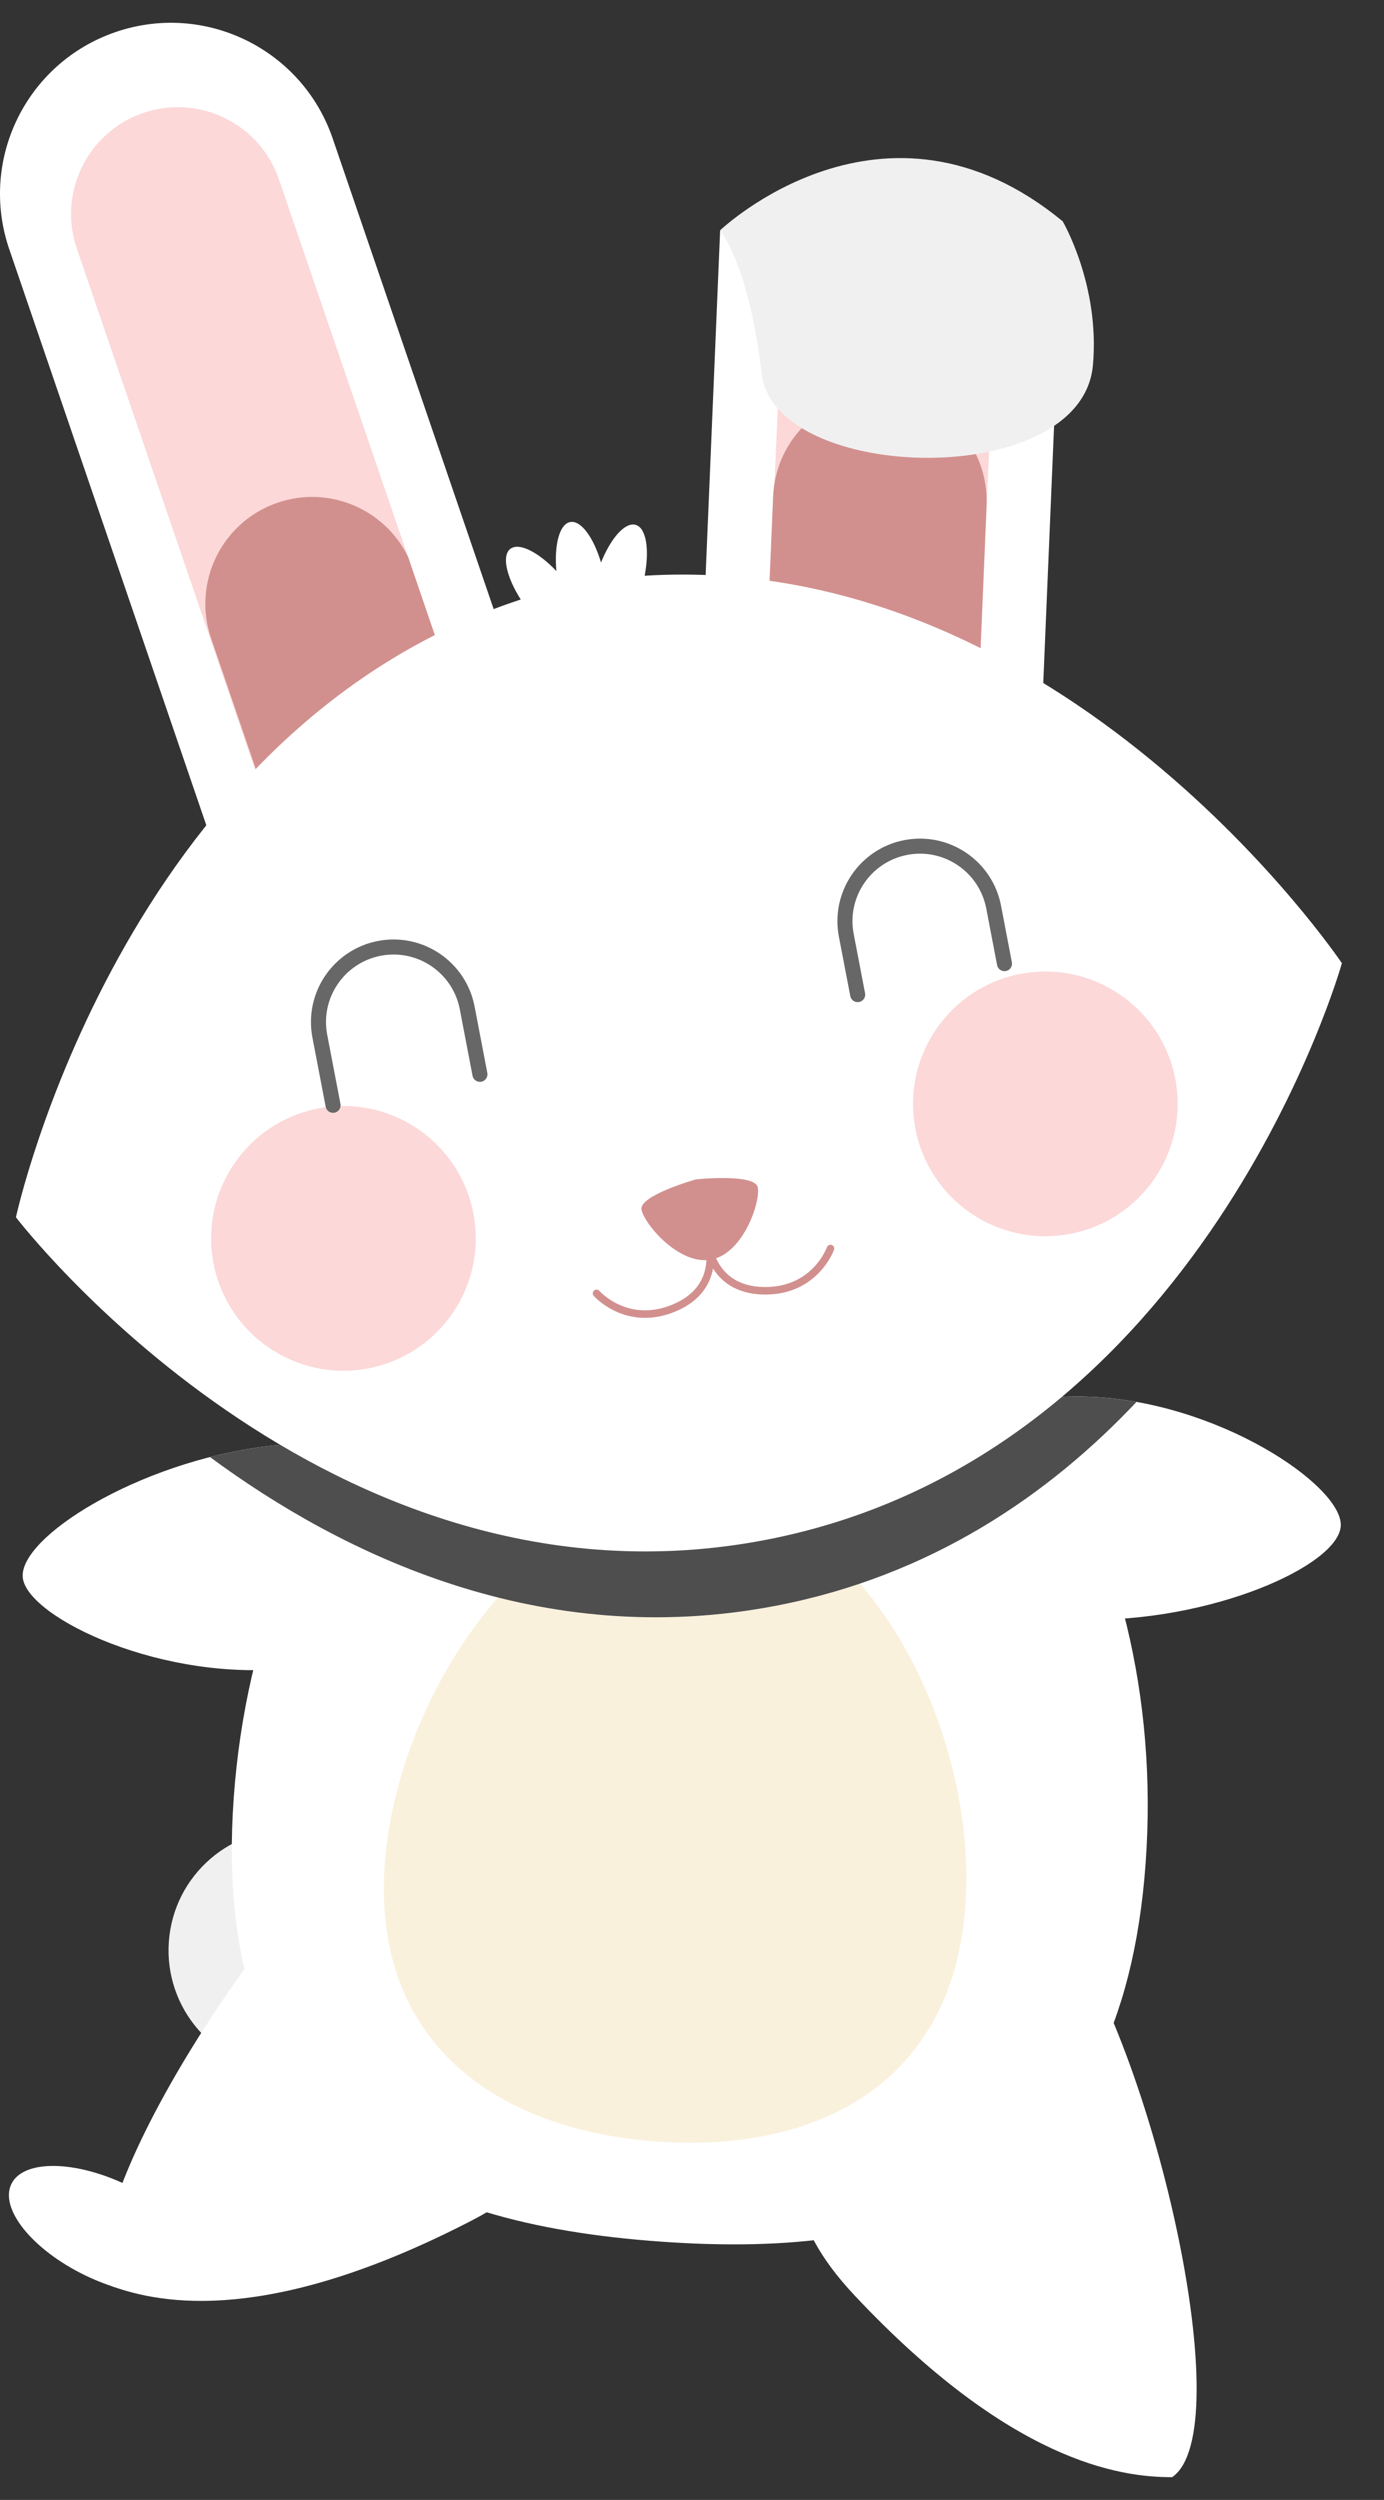 <?xml version="1.0" encoding="utf-8"?>
<!-- Generator: Adobe Illustrator 15.1.0, SVG Export Plug-In . SVG Version: 6.00 Build 0)  -->
<!DOCTYPE svg PUBLIC "-//W3C//DTD SVG 1.1//EN" "http://www.w3.org/Graphics/SVG/1.1/DTD/svg11.dtd">
<svg version="1.1" id="Layer_1" xmlns="http://www.w3.org/2000/svg" xmlns:xlink="http://www.w3.org/1999/xlink" x="0px" y="0px"
	 width="72px" height="130px" viewBox="0 29.5 72 130" enable-background="new 0 29.5 72 130" xml:space="preserve">
<rect x="0" y="29.5" width="72" height="130" fill="#333333" stroke="none"/>
<g>
	<path fill="#F1F0F0" d="M21.312,131.368c-0.249,3.46-3.254,6.063-6.714,5.814s-6.063-3.255-5.814-6.715
		c0.249-3.46,3.254-6.063,6.714-5.815C18.957,124.903,21.56,127.907,21.312,131.368"/>
	<path fill="#FFFFFF" d="M24.533,144.974c-10.473,5.415-16.099,4.351-18.717,3.411c-2.506-3.472,8.068-20.173,14.611-24.899
		c6.543-4.725,2.033,2.813,4.54,6.286C27.474,133.242,34.245,139.952,24.533,144.974"/>
	<path fill="#FFFFFF" d="M1.187,111.556c-0.254-2.067,5.948-6.021,12.71-6.851c6.763-0.831,8.39,2.194,8.644,4.263
		c0.254,2.067-0.466,6.423-7.229,7.256C8.549,117.053,1.44,113.624,1.187,111.556"/>
	<path fill="#FFFFFF" d="M69.752,108.818c-0.053,2.081-6.769,5.079-13.58,4.908c-6.813-0.173-7.978-3.403-7.924-5.486
		c0.052-2.084,1.404-6.286,8.216-6.115C63.275,102.3,69.805,106.735,69.752,108.818"/>
	<path fill="#FFFFFF" d="M44.464,148.872c8.075,8.591,13.736,9.457,16.517,9.443c3.518-2.439-0.9-21.708-5.502-28.341
		c-4.598-6.632-2.851,1.978-6.369,4.417C45.592,136.831,36.973,140.908,44.464,148.872"/>
	<path fill="#FFFFFF" d="M59.6,126.377c-1.247,17.344-12.158,20.629-25.256,19.688c-13.101-0.94-23.428-5.752-22.183-23.096
		c1.247-17.345,12.876-30.642,25.975-29.702C51.236,94.209,60.846,109.031,59.6,126.377"/>
	<path fill="#FAF1DD" d="M50.223,128.598c-0.666,9.272-7.721,12.862-16.062,12.265c-8.34-0.601-14.81-5.161-14.143-14.435
		c0.666-9.272,8.214-19.745,16.556-19.146C44.914,107.881,50.891,119.323,50.223,128.598"/>
	<g>
		<g>
			<defs>
				
					<rect id="SVGID_1_" x="11.111" y="93.429" transform="matrix(0.979 -0.206 0.206 0.979 -20.646 9.455)" width="47.756" height="20.487"/>
			</defs>
			<clipPath id="SVGID_2_">
				<use xlink:href="#SVGID_1_"  overflow="visible"/>
			</clipPath>
			<path clip-path="url(#SVGID_2_)" fill="#4E4E4E" d="M56.464,102.127c-1.19-0.031-2.21,0.074-3.092,0.277
				c-3.839-5.274-9.161-8.702-15.237-9.138c-7.852-0.563-15.174,3.993-20.05,11.466c-1.111-0.202-2.486-0.236-4.188-0.027
				c-1.01,0.124-2.006,0.32-2.972,0.565c6.938,5.118,17.227,10.073,29.418,7.736c8.108-1.553,14.241-5.789,18.782-10.605
				C58.254,102.247,57.362,102.147,56.464,102.127"/>
		</g>
	</g>
	<path fill="#FFFFFF" d="M28.823,70.354c1.59,4.646-0.887,9.702-5.533,11.292c-4.647,1.59-9.703-0.889-11.292-5.535L0.481,42.458
		c-1.59-4.646,0.888-9.702,5.535-11.292c4.646-1.59,9.702,0.888,11.291,5.534L28.823,70.354z"/>
	<path fill="#FCD8D8" d="M26.328,73.361c0.994,2.903-0.555,6.063-3.459,7.058c-2.903,0.994-6.063-0.555-7.057-3.46L3.997,42.43
		c-0.994-2.904,0.554-6.064,3.458-7.057c2.903-0.995,6.063,0.553,7.058,3.458L26.328,73.361z"/>
	<path fill="#D1908E" d="M21.228,58.454c-1.212-2.479-4.107-3.73-6.787-2.813c-2.903,0.994-4.452,4.153-3.458,7.057l5.101,14.906
		c1.212,2.48,4.106,3.731,6.784,2.814c2.905-0.995,4.453-4.154,3.459-7.058L21.228,58.454z"/>
	<path fill="#FFFFFF" d="M37.464,41.477l-1.108,26.322c-0.207,4.907,3.604,9.053,8.513,9.258c4.905,0.207,9.051-3.604,9.256-8.511
		l1.159-27.538L37.464,41.477z"/>
	<path fill="#FCD8D8" d="M40.884,41.387l-1.282,28.587c-0.129,3.068,2.252,5.659,5.319,5.788c3.065,0.128,5.659-2.252,5.788-5.32
		l1.251-29.346L40.884,41.387z"/>
	<path fill="#D1908E" d="M46.006,50.002c-3.067-0.128-5.658,2.25-5.786,5.315l-0.619,14.658c-0.127,3.067,2.254,5.658,5.32,5.787
		c3.066,0.128,5.656-2.251,5.787-5.317l0.616-14.656C51.454,52.722,49.072,50.131,46.006,50.002"/>
	<path fill="#F1F0F0" d="M55.284,41.008c-9.305-7.661-17.82,0.468-17.82,0.468s1.495,1.771,2.162,7.461
		c0.664,5.691,16.652,6.116,17.233-0.455C57.228,44.316,55.284,41.008,55.284,41.008"/>
	<path fill="#FFFFFF" d="M33.537,59.439c0.258-1.366,0.084-2.484-0.466-2.645c-0.548-0.16-1.29,0.68-1.804,1.957
		c-0.392-1.313-1.049-2.21-1.606-2.104c-0.558,0.108-0.835,1.184-0.716,2.548c-0.951-0.997-1.949-1.502-2.398-1.151
		c-0.453,0.352-0.202,1.455,0.544,2.63C6.303,67.494,0.829,92.799,0.829,92.799s16.152,21.155,38.97,16.783
		c22.819-4.369,30.011-29.993,30.011-29.993S55.374,58.096,33.537,59.439"/>
	<path fill="#FCD8D8" d="M16.572,87.137c-3.732,0.716-6.179,4.32-5.465,8.055c0.715,3.733,4.322,6.18,8.055,5.466
		c3.732-0.716,6.18-4.32,5.465-8.056C23.912,88.868,20.306,86.422,16.572,87.137"/>
	<path fill="#FCD8D8" d="M53.09,80.144c-3.734,0.715-6.181,4.321-5.467,8.054c0.716,3.733,4.32,6.18,8.054,5.464
		c3.732-0.714,6.182-4.32,5.466-8.053C60.428,81.876,56.822,79.429,53.09,80.144"/>
	
		<path fill="none" stroke="#D1908E" stroke-width="0.392" stroke-linecap="round" stroke-linejoin="round" stroke-miterlimit="10" d="
		M36.846,94.118c0,0,0.739,2.329-1.747,3.386c-2.484,1.056-4.065-0.748-4.065-0.748"/>
	
		<path fill="none" stroke="#D1908E" stroke-width="0.392" stroke-linecap="round" stroke-linejoin="round" stroke-miterlimit="10" d="
		M36.829,94.121c0,0,0.175,2.436,2.874,2.5c2.698,0.065,3.501-2.196,3.501-2.196"/>
	
		<path fill="none" stroke="#676767" stroke-width="0.783" stroke-linecap="round" stroke-linejoin="round" stroke-miterlimit="10" d="
		M24.967,85.366l-0.661-3.451c-0.406-2.118-2.451-3.505-4.568-3.099c-2.117,0.407-3.504,2.449-3.1,4.566l0.689,3.594"/>
	
		<path fill="none" stroke="#676767" stroke-width="0.783" stroke-linecap="round" stroke-linejoin="round" stroke-miterlimit="10" d="
		M52.256,79.61l-0.563-2.94c-0.407-2.117-2.449-3.505-4.567-3.099c-2.116,0.405-3.506,2.451-3.099,4.568l0.592,3.082"/>
	<path fill="#D1908E" d="M39.424,91.249c0.144,0.742-0.747,3.429-2.418,3.75c-1.672,0.32-3.491-1.85-3.633-2.592
		c-0.143-0.743,2.834-1.578,2.834-1.578S39.282,90.505,39.424,91.249"/>
	<path fill="#FFFFFF" d="M10.481,147.896c-0.626,1.283-3.348,1.243-6.078-0.088c-2.73-1.333-4.436-3.455-3.81-4.74
		c0.626-1.282,3.348-1.244,6.079,0.09C9.403,144.49,11.108,146.612,10.481,147.896"/>
</g>
</svg>
